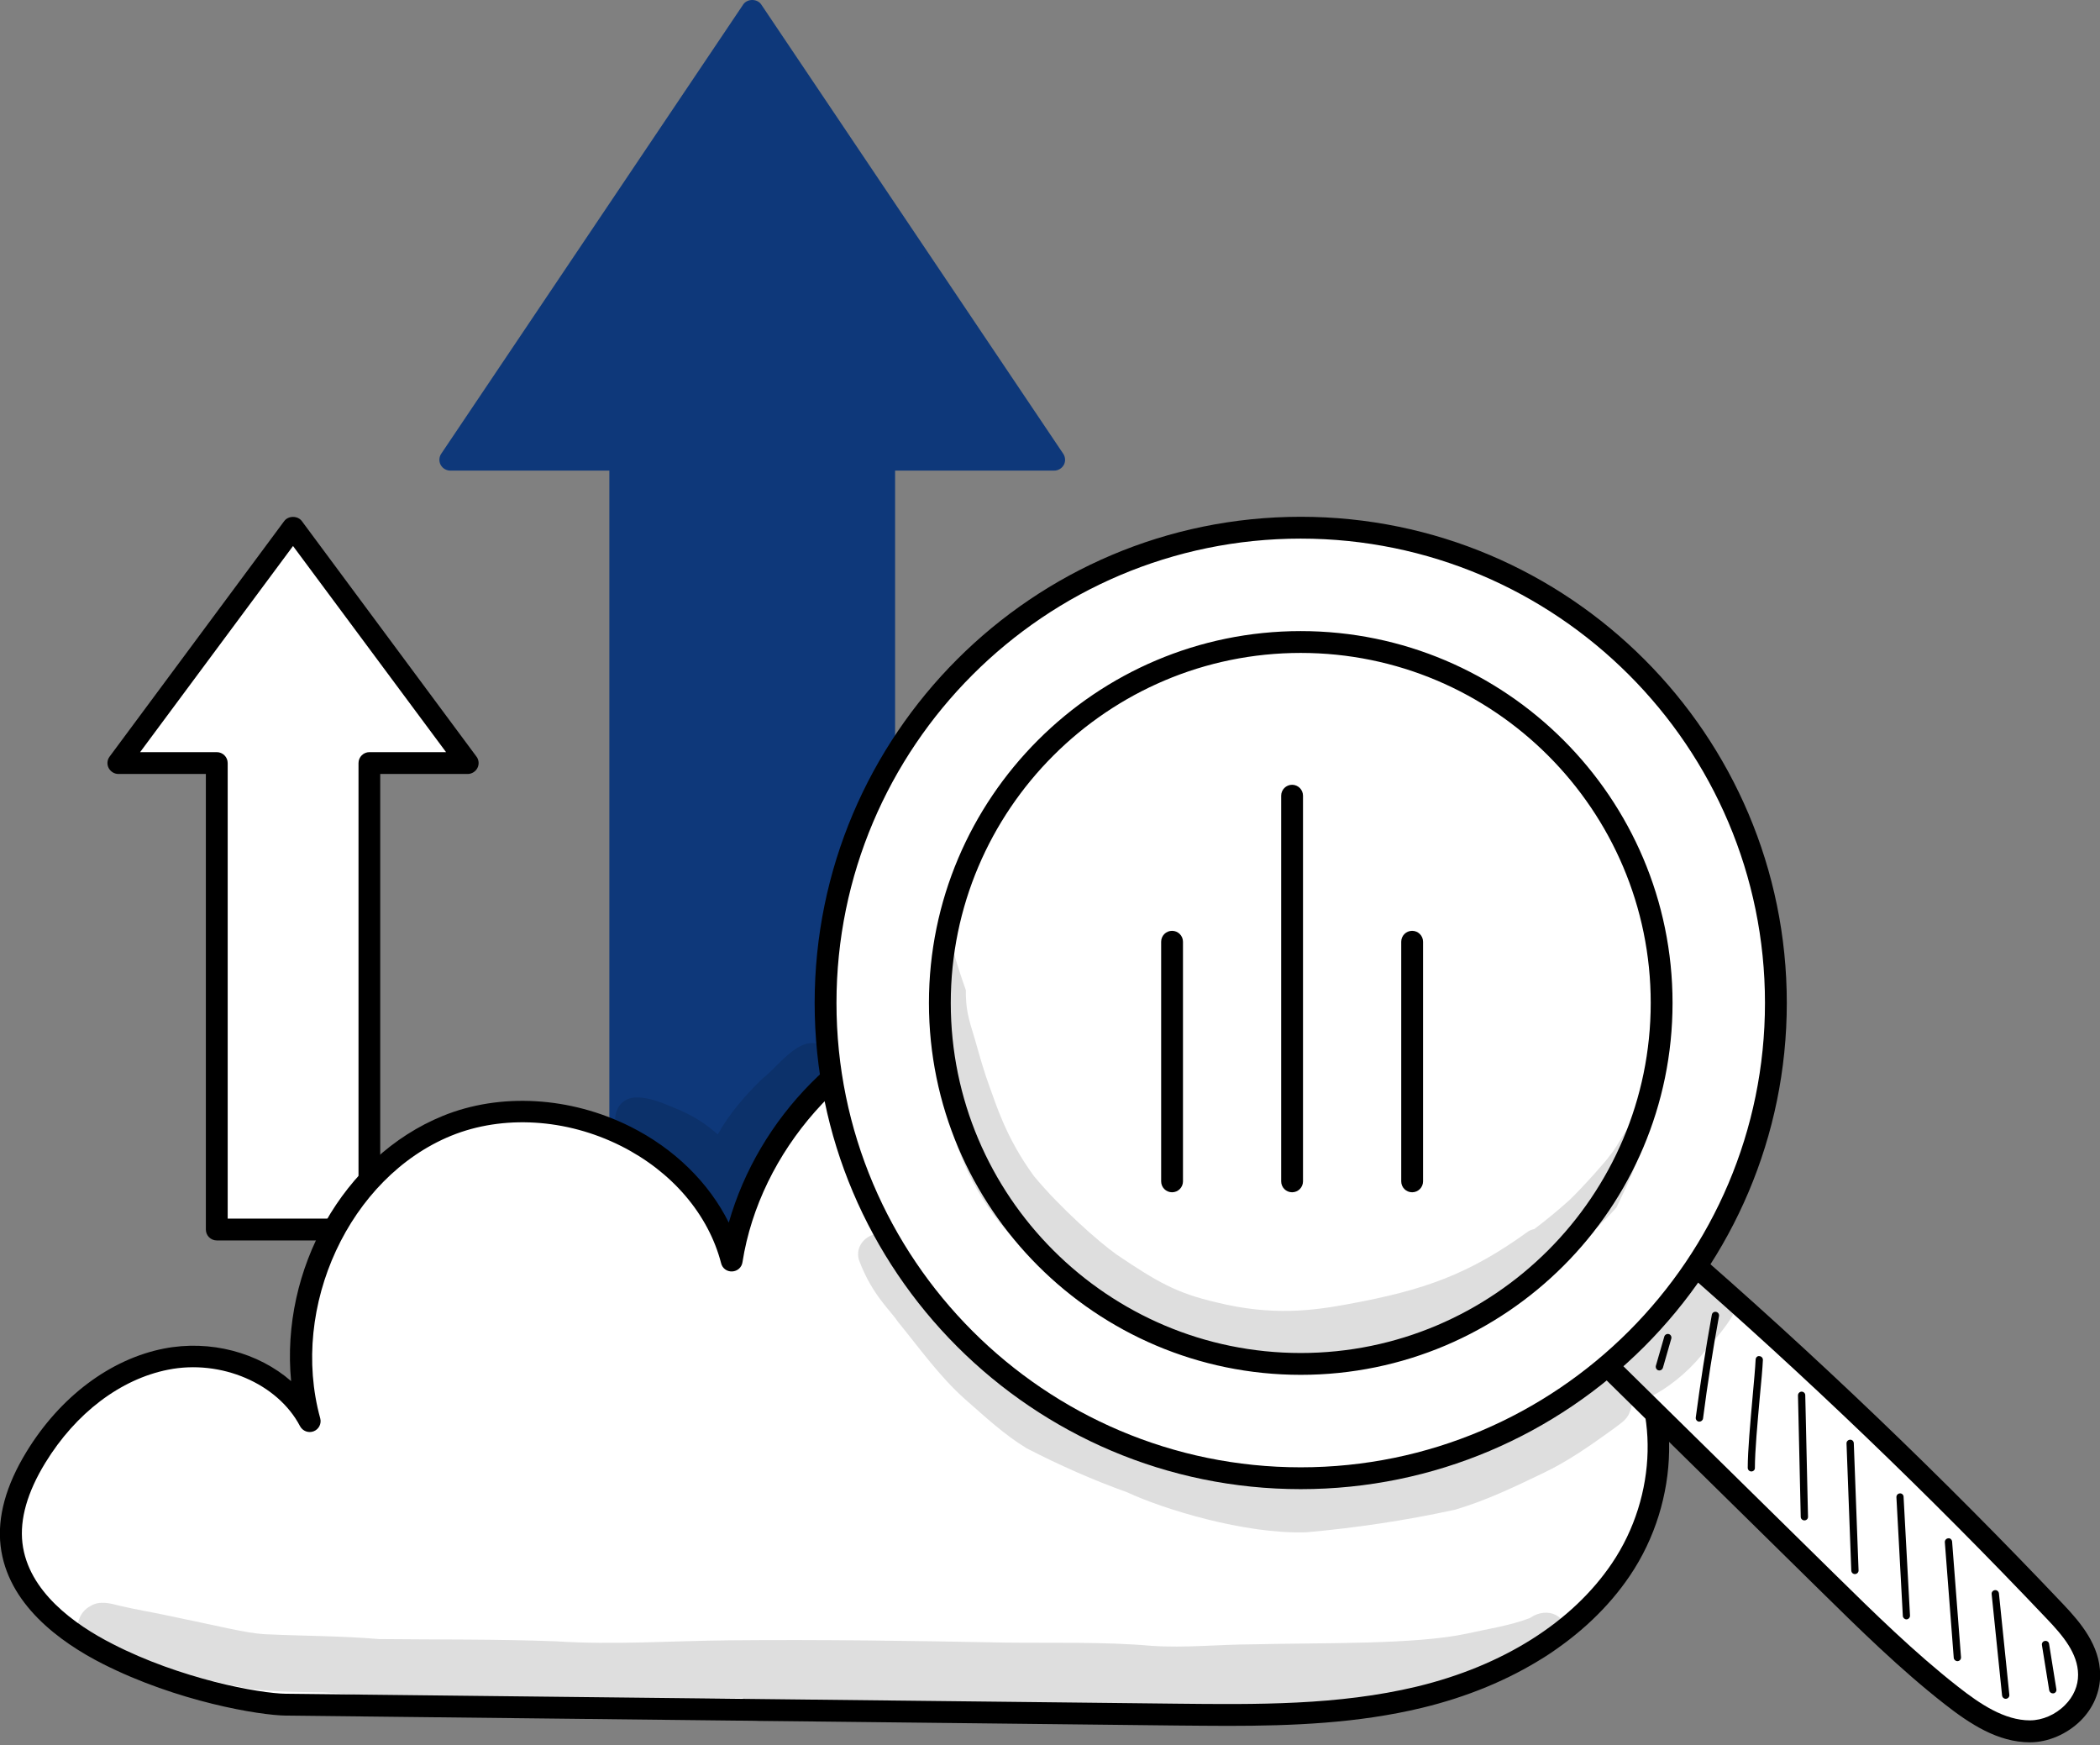 <svg width="71" height="59" viewBox="0 0 71 59" fill="none" xmlns="http://www.w3.org/2000/svg">
<rect x="0" y="0" width="71" height="59" fill="#808080" stroke="none"/>
<g clip-path="url(#clip0_187_2793)">
<path d="M35.639 15.539L25.431 0.36L15.223 15.539H20.969V45.621H29.893V15.539H35.639Z" fill="#0E387A"/>
<path d="M29.894 45.99H20.971C20.768 45.99 20.602 45.825 20.602 45.621V15.908H15.225C15.089 15.908 14.962 15.832 14.898 15.713C14.834 15.595 14.843 15.446 14.919 15.336L25.127 0.153C25.263 -0.051 25.602 -0.051 25.738 0.153L35.946 15.336C36.023 15.45 36.031 15.595 35.968 15.713C35.904 15.832 35.777 15.908 35.641 15.908H30.263V45.617C30.263 45.825 30.098 45.99 29.894 45.99ZM21.34 45.252H29.525V15.539C29.525 15.336 29.691 15.17 29.894 15.17H34.946L25.433 1.022L15.916 15.17H20.971C21.175 15.17 21.34 15.336 21.34 15.539V45.252Z" fill="#0E387A"/>
<path d="M15.811 25.794L9.907 17.838L4.004 25.794H7.329V41.562H12.486V25.794H15.811Z" fill="white"/>
<path d="M12.486 41.931H7.329C7.125 41.931 6.96 41.766 6.96 41.562V26.163H4.004C3.864 26.163 3.736 26.082 3.673 25.96C3.609 25.837 3.622 25.684 3.707 25.574L9.61 17.613C9.75 17.427 10.064 17.427 10.204 17.613L16.108 25.574C16.193 25.684 16.205 25.837 16.142 25.96C16.078 26.082 15.951 26.163 15.811 26.163H12.855V41.562C12.855 41.766 12.689 41.931 12.486 41.931ZM7.698 41.194H12.121V25.794C12.121 25.591 12.287 25.425 12.49 25.425H15.081L9.907 18.457L4.737 25.425H7.329C7.532 25.425 7.698 25.591 7.698 25.794V41.194Z" fill="black"/>
<path d="M9.672 57.623C19.703 57.734 29.737 57.848 39.767 57.958C42.52 57.988 45.306 58.018 47.982 57.373C50.658 56.728 53.258 55.337 54.802 53.06C56.346 50.778 56.6 47.53 54.959 45.32C53.64 43.539 51.299 42.691 49.089 42.831C46.875 42.975 46.027 43.517 44.292 44.9C44.687 43.641 44.958 42.958 44.852 41.448C44.746 39.938 43.995 38.53 43.003 37.385C40.407 34.386 36.014 33.08 32.197 34.174C28.384 35.269 25.347 38.704 24.732 42.623C23.723 38.734 18.833 36.545 15.114 38.063C11.394 39.582 9.397 44.179 10.465 48.056C9.592 46.38 7.463 45.587 5.609 45.952C3.752 46.317 2.195 47.661 1.207 49.273C0.664 50.159 0.266 51.185 0.384 52.216C0.579 53.917 2.106 55.142 3.633 55.919C6.059 57.144 8.786 57.615 9.672 57.623Z" fill="white"/>
<path d="M41.515 58.34C40.929 58.34 40.344 58.332 39.763 58.328L9.669 57.993C8.786 57.984 6 57.526 3.468 56.241C2.022 55.507 0.249 54.218 0.02 52.254C-0.094 51.279 0.202 50.21 0.894 49.078C2.03 47.216 3.727 45.944 5.538 45.587C7.115 45.278 8.735 45.723 9.842 46.686C9.482 42.924 11.581 39.103 14.974 37.72C16.912 36.931 19.279 37.067 21.314 38.085C22.803 38.831 23.969 39.981 24.64 41.329C25.653 37.78 28.52 34.84 32.091 33.818C36.074 32.678 40.565 34.014 43.279 37.143C44.093 38.081 45.09 39.586 45.217 41.423C45.294 42.496 45.188 43.174 44.984 43.9C46.248 42.979 47.189 42.585 49.06 42.462C51.549 42.301 53.924 43.31 55.252 45.1C56.88 47.297 56.821 50.732 55.103 53.268C53.657 55.406 51.155 56.992 48.063 57.734C45.913 58.251 43.699 58.34 41.515 58.34ZM9.677 57.255L39.772 57.59C42.465 57.619 45.247 57.649 47.898 57.013C50.811 56.313 53.152 54.837 54.497 52.848C56.045 50.562 56.113 47.487 54.666 45.532C53.487 43.942 51.363 43.047 49.115 43.191C47.02 43.327 46.235 43.815 44.526 45.18C44.399 45.282 44.221 45.286 44.089 45.197C43.953 45.104 43.898 44.938 43.945 44.782L44.042 44.476C44.377 43.416 44.581 42.78 44.488 41.465C44.373 39.832 43.466 38.471 42.728 37.618C40.242 34.747 35.955 33.471 32.303 34.518C28.652 35.566 25.691 38.916 25.102 42.67C25.076 42.843 24.932 42.971 24.754 42.979C24.576 42.988 24.423 42.873 24.381 42.703C23.953 41.045 22.714 39.599 20.988 38.734C19.143 37.809 17.001 37.682 15.258 38.39C11.815 39.794 9.787 44.167 10.826 47.941C10.877 48.124 10.78 48.315 10.606 48.382C10.432 48.45 10.233 48.378 10.143 48.208C9.389 46.767 7.472 45.944 5.686 46.3C4.075 46.618 2.56 47.767 1.53 49.451C0.923 50.444 0.665 51.351 0.758 52.157C0.949 53.794 2.522 54.918 3.807 55.571C6.089 56.746 8.757 57.246 9.677 57.255Z" fill="black"/>
<g opacity="0.129">
<path d="M51.735 54.689C51.722 54.697 51.71 54.702 51.697 54.706C51.019 54.961 50.293 55.062 49.589 55.223C47.833 55.597 44.776 55.525 42.333 55.584C41.2 55.588 40.072 55.711 38.94 55.635C37.294 55.491 35.645 55.546 33.995 55.525C30.89 55.465 27.79 55.419 24.686 55.448C22.726 55.465 20.767 55.609 18.803 55.482C16.806 55.406 14.808 55.427 12.81 55.406C11.517 55.295 10.223 55.304 8.926 55.24C8.307 55.202 7.471 54.982 5.779 54.634C5.206 54.507 4.625 54.418 4.057 54.282C3.726 54.197 3.361 54.095 3.048 54.295C2.39 54.655 2.517 55.728 3.26 55.906C4.956 56.254 6.614 56.733 8.26 57.056C9.142 57.2 10.037 57.191 10.928 57.208C11.801 57.255 12.666 57.361 13.54 57.361C15.89 57.352 18.239 57.429 20.584 57.509C22.099 57.501 23.608 57.412 25.118 57.391C25.046 57.764 25.292 58.209 25.754 58.196C29.126 58.124 32.498 58.044 35.865 57.984C38.287 58.044 40.713 58.171 43.134 57.989C44.547 57.908 45.972 57.929 47.363 57.649C47.757 57.569 48.143 57.454 48.516 57.31C48.762 57.259 48.983 57.098 49.093 56.886C50.671 56.661 52.516 56.22 52.914 55.368C53.075 54.617 52.321 54.282 51.735 54.689Z" fill="black"/>
</g>
<path d="M54.031 45.863C56.606 48.399 59.184 50.931 61.758 53.467C63.12 54.807 64.481 56.148 65.966 57.31C66.767 57.937 67.654 58.527 68.629 58.527C69.6 58.527 70.635 57.708 70.627 56.606C70.622 55.749 70.029 55.058 69.473 54.472C65.372 50.147 61.084 46.045 56.631 42.186C55.817 43.386 55.002 44.578 54.031 45.863Z" fill="white"/>
<path d="M68.631 58.896C67.545 58.896 66.599 58.273 65.738 57.598C64.237 56.423 62.846 55.053 61.502 53.73L53.774 46.126C53.643 45.995 53.626 45.787 53.74 45.638C54.703 44.366 55.53 43.157 56.327 41.991C56.387 41.906 56.484 41.843 56.59 41.83C56.696 41.817 56.802 41.843 56.883 41.91C61.328 45.761 65.658 49.905 69.75 54.222C70.353 54.858 70.997 55.622 71.006 56.606C71.01 57.178 70.777 57.734 70.348 58.162C69.882 58.62 69.246 58.896 68.631 58.896ZM54.521 45.825L62.019 53.2C63.351 54.511 64.729 55.864 66.196 57.013C66.951 57.607 67.77 58.154 68.631 58.154C69.051 58.154 69.496 57.963 69.818 57.636C70.107 57.348 70.264 56.979 70.259 56.606C70.255 55.889 69.738 55.282 69.208 54.727C65.225 50.528 61.022 46.495 56.705 42.737C56.022 43.738 55.318 44.76 54.521 45.825Z" fill="black"/>
<path d="M43.975 17.838C35.103 17.838 27.91 25.031 27.91 33.904C27.91 42.776 35.103 49.969 43.975 49.969C52.848 49.969 60.041 42.776 60.041 33.904C60.041 25.031 52.848 17.838 43.975 17.838ZM43.975 46.105C37.236 46.105 31.774 40.643 31.774 33.904C31.774 27.165 37.236 21.702 43.975 21.702C50.715 21.702 56.177 27.165 56.177 33.904C56.177 40.643 50.715 46.105 43.975 46.105ZM43.975 46.105C37.236 46.105 31.774 40.643 31.774 33.904C31.774 27.165 37.236 21.702 43.975 21.702C50.715 21.702 56.177 27.165 56.177 33.904C56.177 40.643 50.715 46.105 43.975 46.105Z" fill="white"/>
<path d="M43.977 50.338C34.914 50.338 27.543 42.967 27.543 33.903C27.543 24.84 34.914 17.469 43.977 17.469C53.04 17.469 60.411 24.84 60.411 33.903C60.411 42.967 53.04 50.338 43.977 50.338ZM43.977 18.207C35.321 18.207 28.281 25.247 28.281 33.903C28.281 42.559 35.321 49.6 43.977 49.6C52.633 49.6 59.673 42.559 59.673 33.903C59.673 25.247 52.633 18.207 43.977 18.207ZM43.977 46.474C37.047 46.474 31.407 40.833 31.407 33.903C31.407 26.974 37.047 21.333 43.977 21.333C50.907 21.333 56.548 26.974 56.548 33.903C56.548 40.833 50.911 46.474 43.977 46.474ZM32.145 33.903C32.145 40.431 37.454 45.736 43.977 45.736C50.5 45.736 55.81 40.426 55.81 33.903C55.81 27.376 50.5 22.071 43.977 22.071C37.454 22.071 32.145 27.376 32.145 33.903Z" fill="black"/>
<path d="M56.103 46.326C56.09 46.326 56.082 46.326 56.069 46.322C56.006 46.304 55.968 46.237 55.984 46.169L56.269 45.181C56.286 45.117 56.358 45.079 56.421 45.096C56.485 45.113 56.523 45.181 56.506 45.248L56.222 46.237C56.205 46.288 56.158 46.326 56.103 46.326Z" fill="black"/>
<path d="M57.456 48.056C57.452 48.056 57.443 48.056 57.439 48.056C57.371 48.047 57.325 47.984 57.333 47.916C57.486 46.762 57.668 45.592 57.876 44.443C57.889 44.375 57.952 44.332 58.02 44.345C58.088 44.358 58.13 44.421 58.118 44.489C57.91 45.634 57.727 46.796 57.579 47.95C57.571 48.009 57.515 48.056 57.456 48.056Z" fill="black"/>
<path d="M59.213 49.74C59.145 49.74 59.09 49.684 59.09 49.617C59.09 49.04 59.179 48.069 59.255 47.212C59.302 46.69 59.344 46.241 59.357 45.957C59.361 45.889 59.416 45.829 59.484 45.842C59.552 45.846 59.603 45.901 59.603 45.969C59.59 46.258 59.548 46.712 59.497 47.237C59.421 48.09 59.332 49.053 59.332 49.621C59.336 49.684 59.281 49.74 59.213 49.74Z" fill="black"/>
<path d="M61.005 51.394C60.938 51.394 60.882 51.339 60.882 51.275L60.789 47.17C60.789 47.102 60.84 47.047 60.908 47.042C60.908 47.042 60.908 47.042 60.912 47.042C60.98 47.042 61.035 47.098 61.035 47.161L61.128 51.267C61.133 51.339 61.078 51.394 61.005 51.394Z" fill="black"/>
<path d="M62.714 53.209C62.646 53.209 62.595 53.158 62.591 53.09L62.43 48.794C62.426 48.726 62.481 48.671 62.549 48.667C62.621 48.663 62.672 48.718 62.676 48.785L62.837 53.082C62.841 53.15 62.786 53.205 62.718 53.209C62.718 53.209 62.718 53.209 62.714 53.209Z" fill="black"/>
<path d="M64.457 54.74C64.393 54.74 64.338 54.689 64.334 54.625L64.117 50.613C64.113 50.545 64.164 50.486 64.232 50.482C64.296 50.473 64.359 50.529 64.359 50.596L64.576 54.608C64.58 54.676 64.529 54.736 64.461 54.74H64.457Z" fill="black"/>
<path d="M66.178 56.152C66.115 56.152 66.059 56.101 66.055 56.038L65.754 52.132C65.75 52.064 65.801 52.005 65.869 52C65.936 51.987 65.996 52.047 66 52.115L66.301 56.021C66.305 56.089 66.255 56.148 66.187 56.152C66.187 56.152 66.183 56.152 66.178 56.152Z" fill="black"/>
<path d="M67.812 57.425C67.748 57.425 67.697 57.378 67.689 57.314L67.337 53.888C67.328 53.82 67.379 53.76 67.447 53.752C67.515 53.743 67.574 53.794 67.583 53.862L67.935 57.289C67.943 57.357 67.892 57.416 67.825 57.425C67.82 57.425 67.816 57.425 67.812 57.425Z" fill="black"/>
<path d="M69.406 57.242C69.347 57.242 69.296 57.2 69.283 57.14L69.037 55.609C69.025 55.541 69.071 55.478 69.139 55.469C69.207 55.457 69.27 55.503 69.279 55.571L69.525 57.102C69.538 57.17 69.491 57.234 69.423 57.242C69.419 57.242 69.415 57.242 69.406 57.242Z" fill="black"/>
<g opacity="0.129">
<path d="M55.344 37.788C54.941 38.128 54.755 38.679 54.411 39.082C54.347 39.196 53.525 40.125 53.058 40.571C52.655 40.931 52.269 41.249 51.875 41.546C51.807 41.559 51.735 41.584 51.667 41.627C49.657 43.081 48.151 43.611 45.611 44.078C44.406 44.303 43.015 44.493 41.12 44.023C39.788 43.713 39.148 43.349 37.756 42.411C37.167 41.995 35.852 40.838 34.957 39.756C33.995 38.441 33.668 37.292 33.469 36.77C33.269 36.232 33.117 35.681 32.96 35.129C32.726 34.374 32.654 34.111 32.654 33.467C32.506 33.055 32.374 32.644 32.251 32.224C32.133 32.169 32.001 32.144 31.87 32.152C31.654 33.81 31.687 35.477 31.895 37.131C32.256 38.56 32.701 40.108 34.071 41.648C35.174 42.865 35.933 43.285 36.408 43.675C37.515 44.472 38.694 45.202 39.996 45.626C40.708 45.834 41.45 45.919 42.184 46.008C42.188 46.008 42.193 46.008 42.197 46.012C42.998 46.156 43.813 46.16 44.618 46.071C45.25 46.02 45.861 45.834 46.472 45.668C47.74 45.359 49.004 44.968 50.162 44.358C50.632 44.069 50.794 43.955 51.014 43.789C52.435 42.903 53.902 41.673 54.653 40.816C54.848 40.414 55.039 40.007 55.213 39.595C55.433 38.98 55.658 38.365 55.874 37.75C55.709 37.687 55.51 37.691 55.344 37.788Z" fill="black"/>
</g>
<g opacity="0.129">
<path d="M57.965 43.03C57.354 42.856 56.943 43.281 56.642 43.747C56.629 43.764 56.616 43.777 56.599 43.798C56.065 44.421 55.916 44.366 55.034 45.163C55.03 45.168 55.026 45.168 55.022 45.172C54.848 45.295 54.64 45.38 54.53 45.571C54.263 45.901 54.241 46.279 54.368 46.597C54.101 46.593 53.83 46.716 53.652 46.928C53.172 47.309 53.495 47.085 52.952 47.441C51.489 48.34 50.925 48.489 49.462 49.044C48.3 49.443 47.065 49.587 45.865 49.812C44.508 50.011 44.309 50.134 42.93 49.998C42.099 49.875 41.276 49.706 40.466 49.489C39.839 49.32 39.249 49.048 38.643 48.819C37.226 48.332 35.432 47.572 34.63 46.907C32.951 45.647 31.84 44.269 30.801 42.933C30.58 42.649 30.529 42.449 30.271 41.978C29.834 41.364 28.829 41.864 29.041 42.593C29.482 43.777 30.114 44.303 30.351 44.672C31.089 45.571 31.768 46.538 32.641 47.309C33.307 47.891 33.956 48.501 34.715 48.959C35.809 49.523 36.946 50.028 38.108 50.444C39.313 51.008 42.074 51.864 44.16 51.797C45.848 51.648 47.54 51.394 49.194 51.033C50.233 50.728 51.217 50.257 52.193 49.786C53.028 49.388 53.783 48.853 54.53 48.315C54.742 48.145 55.013 48.005 55.098 47.734C55.17 47.589 55.187 47.428 55.157 47.271C55.399 47.331 55.666 47.301 55.929 47.148C56.629 46.762 57.231 46.215 57.715 45.579C58.024 45.24 58.325 44.888 58.563 44.493C58.902 43.955 58.584 43.196 57.965 43.03Z" fill="black"/>
</g>
<path d="M39.627 40.303C39.423 40.303 39.258 40.138 39.258 39.934V31.834C39.258 31.63 39.423 31.465 39.627 31.465C39.83 31.465 39.996 31.63 39.996 31.834V39.934C39.996 40.138 39.83 40.303 39.627 40.303Z" fill="black"/>
<path d="M47.744 40.303C47.54 40.303 47.375 40.138 47.375 39.934V31.834C47.375 31.63 47.54 31.465 47.744 31.465C47.947 31.465 48.113 31.63 48.113 31.834V39.934C48.113 40.138 47.947 40.303 47.744 40.303Z" fill="black"/>
<path d="M43.685 40.303C43.482 40.303 43.316 40.138 43.316 39.934V26.897C43.316 26.694 43.482 26.528 43.685 26.528C43.889 26.528 44.054 26.694 44.054 26.897V39.934C44.054 40.138 43.889 40.303 43.685 40.303Z" fill="black"/>
<g opacity="0.129">
<path d="M27.994 35.49C27.167 34.752 26.399 35.986 25.788 36.452C25.207 37.012 24.66 37.64 24.266 38.348C23.85 37.971 23.358 37.67 22.837 37.466C22.4 37.284 21.921 37.067 21.441 37.101C20.64 37.173 20.563 38.378 21.34 38.573C22.485 38.776 23.481 39.625 23.702 40.189C23.727 40.405 23.846 40.592 24.011 40.723C23.96 40.986 23.893 41.253 23.999 41.495C24.185 42.038 25 42.076 25.271 41.58C25.462 41.105 25.305 41.419 25.436 40.838C25.487 40.651 25.462 40.447 25.364 40.282C25.356 40.269 25.347 40.257 25.339 40.244C25.419 39.998 25.453 39.727 25.555 39.485C25.576 39.438 25.598 39.391 25.619 39.345C25.954 38.709 26.03 38.679 26.234 38.407C26.581 37.962 26.972 37.555 27.379 37.169C27.616 36.885 28.002 36.703 28.151 36.355C28.303 36.079 28.214 35.71 27.994 35.49Z" fill="black"/>
</g>
</g>
<defs>
<clipPath id="clip0_187_2793">
<rect width="71" height="58.896" fill="white"/>
</clipPath>
</defs>
</svg>
